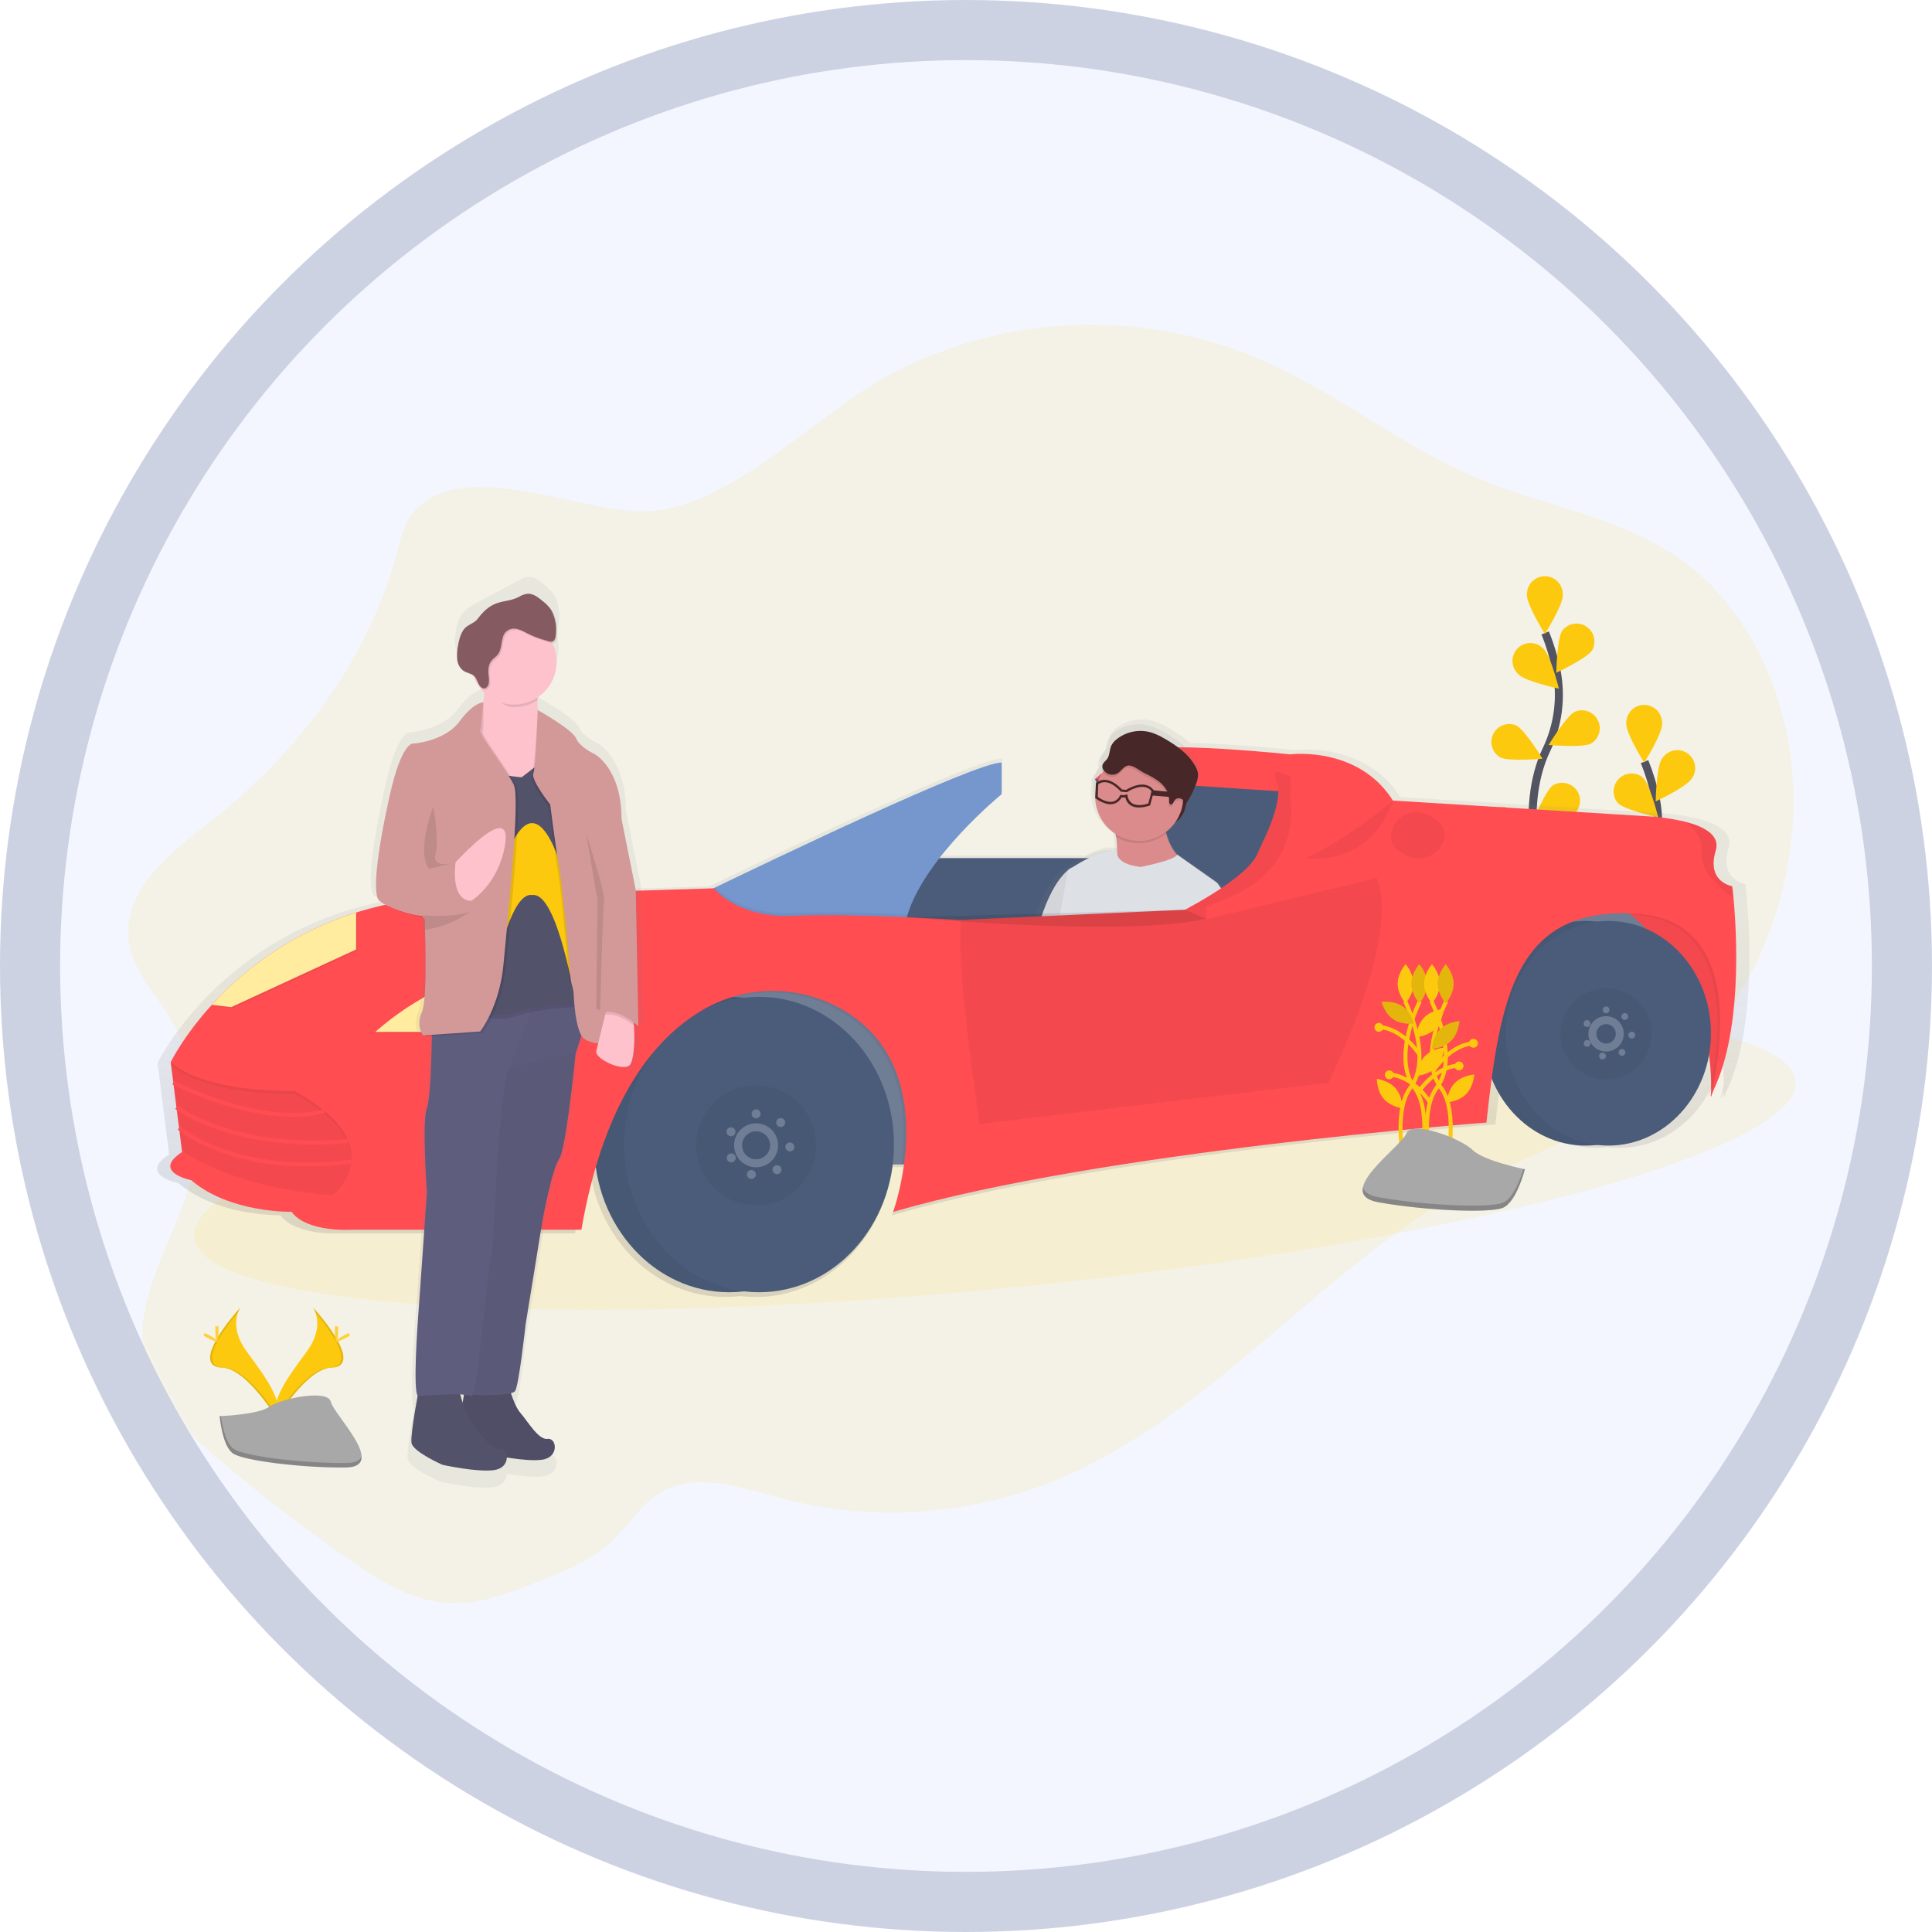 <svg width="482" height="482" viewBox="0 0 482 482" fill="none" xmlns="http://www.w3.org/2000/svg">
<circle cx="241" cy="241" r="233.5" fill="#F3F6FF" stroke="#CDD2E3" stroke-width="15"/>
<mask id="mask0" mask-type="alpha" maskUnits="userSpaceOnUse" x="15" y="15" width="452" height="452">
<circle cx="241" cy="241" r="226" fill="#F3F6FF"/>
</mask>
<g mask="url(#mask0)">
<g clip-path="url(#clip0)">
<path opacity="0.1" d="M103.006 127.908C100.78 130.61 99.923 134.41 98.964 137.982C91.246 166.77 72.227 189.926 50.568 206.465C41.396 213.471 30.229 222.867 32.236 235.428C33.316 242.174 38.056 247.14 41.578 252.634C48.967 264.139 51.364 279.776 47.842 293.548C43.837 309.218 32.642 323.84 36.107 339.685C38.243 349.438 45.498 356.379 52.473 362.344C63.354 371.645 74.582 380.358 86.156 388.483C93.915 393.928 102.169 399.227 111.212 399.918C119.173 400.528 126.973 397.5 134.532 394.513C141.137 391.9 147.909 389.182 153.243 383.948C156.724 380.53 159.498 376.121 163.366 373.325C172.448 366.758 184.115 370.919 194.53 373.731C219.106 380.331 245.409 377.921 268.794 366.928C304.667 350.064 332.009 314.648 367.098 295.645C382.185 287.473 398.596 282.401 412.566 271.876C420.436 265.883 427.2 258.562 432.552 250.24C443.113 233.941 448.824 213.158 447.175 192.815C445.526 172.472 436.285 152.868 421.771 141.384C406.233 129.091 386.609 126.794 368.93 119.415C350.683 111.783 334.443 98.673 316.37 90.501C301.737 83.898 285.812 80.658 269.763 81.017C253.715 81.377 237.951 85.327 223.627 92.577C203.946 102.534 184.005 125.762 162.086 127.526C146.471 128.745 115.201 113.108 103.006 127.908Z" fill="#FCC90E"/>
<path d="M384.647 222.046C384.647 222.046 378.732 201.951 385.756 187.163C388.743 180.978 389.644 173.991 388.323 167.25C387.671 164.055 386.727 160.926 385.504 157.903" stroke="#535461" stroke-width="2" stroke-miterlimit="10"/>
<path d="M389.895 148.561C389.895 151.023 385.427 158.163 385.427 158.163C385.427 158.163 380.958 151.023 380.958 148.561C380.913 147.947 380.995 147.332 381.198 146.751C381.401 146.171 381.722 145.639 382.141 145.189C382.559 144.738 383.065 144.379 383.629 144.133C384.192 143.887 384.8 143.761 385.415 143.761C386.029 143.761 386.637 143.887 387.201 144.133C387.764 144.379 388.271 144.738 388.689 145.189C389.107 145.639 389.428 146.171 389.631 146.751C389.835 147.332 389.916 147.947 389.871 148.561H389.895Z" fill="#FCC90E"/>
<path d="M397.244 162.199C395.907 164.267 388.27 167.839 388.27 167.839C388.27 167.839 388.408 159.423 389.745 157.355C390.425 156.451 391.422 155.838 392.535 155.64C393.649 155.443 394.796 155.675 395.745 156.29C396.694 156.905 397.375 157.857 397.65 158.954C397.925 160.052 397.774 161.212 397.227 162.203L397.244 162.199Z" fill="#FCC90E"/>
<path d="M396.922 185.513C394.725 186.622 386.361 185.854 386.361 185.854C386.361 185.854 390.728 178.657 392.925 177.548C393.967 177.115 395.134 177.093 396.192 177.485C397.25 177.877 398.12 178.656 398.628 179.663C399.136 180.671 399.244 181.834 398.931 182.918C398.618 184.002 397.906 184.928 396.939 185.509L396.922 185.513Z" fill="#FCC90E"/>
<path d="M392.71 203.113C390.732 204.576 382.34 205.238 382.34 205.238C382.34 205.238 385.427 197.407 387.409 195.94C388.363 195.361 389.499 195.159 390.595 195.375C391.69 195.591 392.664 196.21 393.327 197.109C393.989 198.008 394.291 199.122 394.173 200.233C394.055 201.343 393.526 202.369 392.69 203.109L392.71 203.113Z" fill="#FCC90E"/>
<path d="M378.927 168.315C380.694 170.03 388.92 171.81 388.92 171.81C388.92 171.81 386.889 163.637 385.138 161.918C384.73 161.46 384.231 161.091 383.674 160.834C383.117 160.577 382.512 160.438 381.899 160.425C381.285 160.412 380.676 160.525 380.108 160.758C379.54 160.992 379.026 161.339 378.599 161.779C378.171 162.22 377.839 162.744 377.622 163.318C377.406 163.893 377.31 164.505 377.341 165.119C377.372 165.732 377.529 166.332 377.802 166.882C378.074 167.432 378.458 167.92 378.927 168.315V168.315Z" fill="#FCC90E"/>
<path d="M374.26 188.943C376.458 190.052 384.822 189.284 384.822 189.284C384.822 189.284 380.455 182.087 378.257 180.978C377.215 180.545 376.048 180.522 374.99 180.915C373.932 181.307 373.062 182.085 372.554 183.093C372.046 184.101 371.938 185.264 372.251 186.348C372.565 187.432 373.276 188.358 374.244 188.939L374.26 188.943Z" fill="#FCC90E"/>
<path d="M372.473 209.615C374.451 211.078 382.843 211.74 382.843 211.74C382.843 211.74 379.756 203.91 377.774 202.443C377.309 202.031 376.764 201.722 376.173 201.533C375.582 201.344 374.959 201.28 374.342 201.346C373.725 201.411 373.128 201.604 372.59 201.913C372.052 202.222 371.584 202.639 371.216 203.139C370.848 203.638 370.588 204.209 370.453 204.815C370.317 205.42 370.309 206.047 370.43 206.656C370.55 207.265 370.795 207.842 371.15 208.351C371.506 208.86 371.963 209.289 372.493 209.611L372.473 209.615Z" fill="#FCC90E"/>
<path opacity="0.1" d="M389.895 148.561C389.895 151.023 385.427 158.163 385.427 158.163C385.427 158.163 380.958 151.023 380.958 148.561C380.913 147.947 380.995 147.332 381.198 146.751C381.401 146.171 381.722 145.639 382.141 145.189C382.559 144.738 383.065 144.379 383.629 144.133C384.192 143.887 384.8 143.761 385.415 143.761C386.029 143.761 386.637 143.887 387.201 144.133C387.764 144.379 388.271 144.738 388.689 145.189C389.107 145.639 389.428 146.171 389.631 146.751C389.835 147.332 389.916 147.947 389.871 148.561H389.895Z" fill="#FCC90E"/>
<path opacity="0.1" d="M397.244 162.199C395.907 164.267 388.27 167.839 388.27 167.839C388.27 167.839 388.408 159.423 389.745 157.355C390.425 156.451 391.422 155.838 392.535 155.64C393.649 155.443 394.796 155.675 395.745 156.29C396.694 156.905 397.375 157.857 397.65 158.954C397.925 160.052 397.774 161.212 397.227 162.203L397.244 162.199Z" fill="#FCC90E"/>
<path opacity="0.1" d="M396.922 185.513C394.725 186.622 386.361 185.854 386.361 185.854C386.361 185.854 390.728 178.657 392.925 177.548C393.967 177.115 395.134 177.093 396.192 177.485C397.25 177.877 398.12 178.656 398.628 179.663C399.136 180.671 399.244 181.834 398.931 182.918C398.618 184.002 397.906 184.928 396.939 185.509L396.922 185.513Z" fill="#FCC90E"/>
<path opacity="0.1" d="M392.71 203.113C390.732 204.576 382.34 205.238 382.34 205.238C382.34 205.238 385.427 197.407 387.409 195.94C388.363 195.361 389.499 195.159 390.595 195.375C391.69 195.591 392.664 196.21 393.327 197.109C393.989 198.008 394.291 199.122 394.173 200.233C394.055 201.343 393.526 202.369 392.69 203.109L392.71 203.113Z" fill="#FCC90E"/>
<path opacity="0.1" d="M378.927 168.315C380.694 170.03 388.92 171.81 388.92 171.81C388.92 171.81 386.889 163.637 385.138 161.918C384.73 161.46 384.231 161.091 383.674 160.834C383.117 160.577 382.512 160.438 381.899 160.425C381.285 160.412 380.676 160.525 380.108 160.758C379.54 160.992 379.026 161.339 378.599 161.779C378.171 162.22 377.839 162.744 377.622 163.318C377.406 163.893 377.31 164.505 377.341 165.119C377.372 165.732 377.529 166.332 377.802 166.882C378.074 167.432 378.458 167.92 378.927 168.315V168.315Z" fill="#FCC90E"/>
<path opacity="0.1" d="M374.26 188.943C376.458 190.052 384.822 189.284 384.822 189.284C384.822 189.284 380.455 182.087 378.257 180.978C377.215 180.545 376.048 180.522 374.99 180.915C373.932 181.307 373.062 182.085 372.554 183.093C372.046 184.101 371.938 185.264 372.251 186.348C372.565 187.432 373.276 188.358 374.244 188.939L374.26 188.943Z" fill="#FCC90E"/>
<path opacity="0.1" d="M372.473 209.615C374.451 211.078 382.843 211.74 382.843 211.74C382.843 211.74 379.756 203.91 377.774 202.443C377.309 202.031 376.764 201.722 376.173 201.533C375.582 201.344 374.959 201.28 374.342 201.346C373.725 201.411 373.128 201.604 372.59 201.913C372.052 202.222 371.584 202.639 371.216 203.139C370.848 203.638 370.588 204.209 370.453 204.815C370.317 205.42 370.309 206.047 370.43 206.656C370.55 207.265 370.795 207.842 371.15 208.351C371.506 208.86 371.963 209.289 372.493 209.611L372.473 209.615Z" fill="#FCC90E"/>
<path d="M409.426 254.15C409.426 254.15 403.511 234.055 410.535 219.267C413.522 213.082 414.423 206.095 413.102 199.354C412.45 196.159 411.506 193.03 410.283 190.007" stroke="#535461" stroke-width="2" stroke-miterlimit="10"/>
<path d="M414.674 180.665C414.674 183.127 410.206 190.267 410.206 190.267C410.206 190.267 405.738 183.127 405.738 180.665C405.692 180.051 405.774 179.436 405.977 178.855C406.181 178.275 406.501 177.743 406.92 177.293C407.338 176.842 407.844 176.483 408.408 176.237C408.971 175.991 409.579 175.865 410.194 175.865C410.808 175.865 411.416 175.991 411.98 176.237C412.543 176.483 413.05 176.842 413.468 177.293C413.886 177.743 414.207 178.275 414.41 178.855C414.614 179.436 414.695 180.051 414.65 180.665H414.674Z" fill="#FCC90E"/>
<path d="M422.023 194.303C420.686 196.371 413.066 199.939 413.066 199.939C413.066 199.939 413.204 191.523 414.54 189.455C414.837 188.918 415.24 188.447 415.726 188.073C416.212 187.699 416.77 187.429 417.365 187.28C417.959 187.131 418.579 187.105 419.183 187.206C419.788 187.306 420.366 187.53 420.881 187.864C421.395 188.197 421.836 188.633 422.175 189.144C422.514 189.655 422.744 190.231 422.851 190.835C422.959 191.439 422.94 192.058 422.798 192.655C422.655 193.252 422.391 193.813 422.023 194.303V194.303Z" fill="#FCC90E"/>
<path d="M421.702 217.617C419.504 218.726 411.14 217.958 411.14 217.958C411.14 217.958 415.507 210.761 417.705 209.652C418.231 209.335 418.818 209.131 419.427 209.051C420.036 208.972 420.656 209.019 421.246 209.19C421.836 209.361 422.385 209.651 422.858 210.044C423.331 210.436 423.718 210.922 423.994 211.471C424.271 212.02 424.432 212.62 424.466 213.234C424.5 213.848 424.408 214.462 424.194 215.038C423.981 215.615 423.65 216.141 423.224 216.584C422.798 217.027 422.285 217.377 421.718 217.613L421.702 217.617Z" fill="#FCC90E"/>
<path d="M417.489 235.217C415.511 236.68 407.119 237.342 407.119 237.342C407.119 237.342 410.206 229.511 412.188 228.044C413.142 227.465 414.279 227.263 415.374 227.479C416.469 227.695 417.443 228.314 418.106 229.213C418.768 230.112 419.07 231.226 418.952 232.337C418.834 233.447 418.305 234.473 417.469 235.213L417.489 235.217Z" fill="#FCC90E"/>
<path d="M403.706 200.419C405.474 202.134 413.699 203.914 413.699 203.914C413.699 203.914 411.668 195.741 409.918 194.022C409.053 193.295 407.945 192.922 406.816 192.978C405.688 193.035 404.623 193.518 403.836 194.328C403.049 195.139 402.598 196.218 402.574 197.348C402.55 198.478 402.954 199.575 403.706 200.419V200.419Z" fill="#FCC90E"/>
<path d="M399.039 221.047C401.237 222.156 409.601 221.388 409.601 221.388C409.601 221.388 405.234 214.191 403.036 213.082C401.994 212.649 400.827 212.626 399.769 213.019C398.712 213.411 397.841 214.189 397.333 215.197C396.825 216.205 396.717 217.368 397.03 218.452C397.344 219.536 398.055 220.462 399.023 221.043L399.039 221.047Z" fill="#FCC90E"/>
<path d="M397.252 241.719C399.23 243.182 407.622 243.844 407.622 243.844C407.622 243.844 404.535 236.014 402.553 234.547C402.088 234.135 401.543 233.826 400.952 233.637C400.361 233.448 399.738 233.384 399.121 233.45C398.504 233.515 397.907 233.708 397.369 234.017C396.831 234.326 396.363 234.743 395.995 235.243C395.627 235.742 395.367 236.313 395.232 236.919C395.096 237.524 395.088 238.151 395.209 238.76C395.329 239.369 395.574 239.946 395.929 240.455C396.285 240.964 396.742 241.393 397.272 241.715L397.252 241.719Z" fill="#FCC90E"/>
<path opacity="0.1" d="M414.674 180.665C414.674 183.127 410.206 190.267 410.206 190.267C410.206 190.267 405.738 183.127 405.738 180.665C405.692 180.051 405.774 179.436 405.977 178.855C406.181 178.275 406.501 177.743 406.92 177.293C407.338 176.842 407.844 176.483 408.408 176.237C408.971 175.991 409.579 175.865 410.194 175.865C410.808 175.865 411.416 175.991 411.98 176.237C412.543 176.483 413.05 176.842 413.468 177.293C413.886 177.743 414.207 178.275 414.41 178.855C414.614 179.436 414.695 180.051 414.65 180.665H414.674Z" fill="#FCC90E"/>
<path opacity="0.1" d="M422.023 194.303C420.686 196.371 413.066 199.939 413.066 199.939C413.066 199.939 413.204 191.523 414.54 189.455C414.837 188.918 415.24 188.447 415.726 188.073C416.212 187.699 416.77 187.429 417.365 187.28C417.959 187.131 418.579 187.105 419.183 187.206C419.788 187.306 420.366 187.53 420.881 187.864C421.395 188.197 421.836 188.633 422.175 189.144C422.514 189.655 422.744 190.231 422.851 190.835C422.959 191.439 422.94 192.058 422.798 192.655C422.655 193.252 422.391 193.813 422.023 194.303V194.303Z" fill="#FCC90E"/>
<path opacity="0.1" d="M421.702 217.617C419.504 218.726 411.14 217.958 411.14 217.958C411.14 217.958 415.507 210.761 417.705 209.652C418.231 209.335 418.818 209.131 419.427 209.051C420.036 208.972 420.656 209.019 421.246 209.19C421.836 209.361 422.385 209.651 422.858 210.044C423.331 210.436 423.718 210.922 423.994 211.471C424.271 212.02 424.432 212.62 424.466 213.234C424.5 213.848 424.408 214.462 424.194 215.038C423.981 215.615 423.65 216.141 423.224 216.584C422.798 217.027 422.285 217.377 421.718 217.613L421.702 217.617Z" fill="#FCC90E"/>
<path opacity="0.1" d="M417.489 235.217C415.511 236.68 407.119 237.342 407.119 237.342C407.119 237.342 410.206 229.511 412.188 228.044C413.142 227.465 414.279 227.263 415.374 227.479C416.469 227.695 417.443 228.314 418.106 229.213C418.768 230.112 419.07 231.226 418.952 232.337C418.834 233.447 418.305 234.473 417.469 235.213L417.489 235.217Z" fill="#FCC90E"/>
<path opacity="0.1" d="M403.706 200.419C405.474 202.134 413.699 203.914 413.699 203.914C413.699 203.914 411.668 195.741 409.918 194.022C409.053 193.295 407.945 192.922 406.816 192.978C405.688 193.035 404.623 193.518 403.836 194.328C403.049 195.139 402.598 196.218 402.574 197.348C402.55 198.478 402.954 199.575 403.706 200.419V200.419Z" fill="#FCC90E"/>
<path opacity="0.1" d="M399.039 221.047C401.237 222.156 409.601 221.388 409.601 221.388C409.601 221.388 405.234 214.191 403.036 213.082C401.994 212.649 400.827 212.626 399.769 213.019C398.712 213.411 397.841 214.189 397.333 215.197C396.825 216.205 396.717 217.368 397.03 218.452C397.344 219.536 398.055 220.462 399.023 221.043L399.039 221.047Z" fill="#FCC90E"/>
<path opacity="0.1" d="M397.252 241.719C399.23 243.182 407.622 243.844 407.622 243.844C407.622 243.844 404.535 236.014 402.553 234.547C402.088 234.135 401.543 233.826 400.952 233.637C400.361 233.448 399.738 233.384 399.121 233.45C398.504 233.515 397.907 233.708 397.369 234.017C396.831 234.326 396.363 234.743 395.995 235.243C395.627 235.742 395.367 236.313 395.232 236.919C395.096 237.524 395.088 238.151 395.209 238.76C395.329 239.369 395.574 239.946 395.929 240.455C396.285 240.964 396.742 241.393 397.272 241.715L397.252 241.719Z" fill="#FCC90E"/>
<path opacity="0.1" d="M251.333 321.337C361.668 310.573 449.708 287.443 447.976 269.676C446.244 251.908 355.395 246.231 245.06 256.996C134.726 267.76 46.686 290.89 48.418 308.657C50.15 326.425 140.998 332.102 251.333 321.337Z" fill="#FCC90E"/>
<path d="M430.59 272.506C438.101 257.105 436.549 232.035 435.749 223.526C435.574 221.664 435.436 220.596 435.436 220.596C435.436 220.596 428.814 219.551 431.256 211.533C432.45 207.608 428.209 205.438 423.578 204.247C420.267 203.455 416.889 202.977 413.488 202.82L349.351 198.858C340.556 184.895 323.252 187.138 323.252 187.138C323.252 187.138 307.815 185.533 296.872 185.366C295.211 183.903 293.391 182.631 291.445 181.575C290.286 180.878 289.051 180.315 287.765 179.897C286.201 179.445 284.553 179.366 282.953 179.666C281.354 179.966 279.846 180.636 278.552 181.624C277.921 182.078 277.407 182.675 277.053 183.367C276.916 183.682 276.814 184.01 276.748 184.346C276.583 184.92 276.448 185.502 276.342 186.09C276.247 186.373 276.11 186.64 275.936 186.882C275.497 187.504 274.741 187.971 274.644 188.723C274.642 188.766 274.642 188.81 274.644 188.853C274.564 188.997 274.51 189.154 274.486 189.316C274.456 189.651 274.528 189.987 274.693 190.28C274.717 190.328 274.746 190.373 274.774 190.418C274.234 191.2 273.793 192.046 273.462 192.937C273.312 193.019 273.166 193.11 273.027 193.21L272.905 193.299V193.547L272.836 193.6L272.686 197.603L272.771 197.668C272.894 199.535 273.457 201.346 274.415 202.954C275.372 204.562 276.697 205.92 278.28 206.917C278.332 207.173 278.381 207.433 278.43 207.705C278.653 209.018 278.754 210.348 278.731 211.68H278.661C276.752 210.867 273.486 212.062 270.679 213.455H234.315C241.408 204.328 250.084 197.249 250.084 197.249V189.227C243.885 188.918 189.428 215.089 177.49 220.868L176.962 221.124L115.603 223.026C104.489 222.957 94.772 224.59 86.356 227.252C72.291 231.672 59.652 239.75 49.731 250.659C42.484 258.616 39.308 265.192 39.308 265.192L39.377 265.744L39.308 265.887L39.405 265.972L41.059 279.025L42.196 288.006C34.291 293.118 44.532 295.166 44.532 295.166C54.281 303.53 69.965 303.184 69.965 303.184C73.795 308.414 84.946 307.715 84.946 307.715H143.477C144.389 302.339 145.61 297.02 147.133 291.785C149.632 309.784 163.829 323.572 180.963 323.572C182.234 323.571 183.503 323.494 184.765 323.341C186.027 323.494 187.296 323.571 188.567 323.572C205.9 323.572 220.223 309.459 222.478 291.159H225.342C224.807 295.248 223.878 299.275 222.567 303.184C275.176 287.847 373.078 280.528 373.078 280.528C373.484 276.668 373.931 272.937 374.414 269.357C378.448 279.374 387.592 286.368 398.235 286.368C399.201 286.367 400.167 286.307 401.127 286.189C402.087 286.307 403.052 286.367 404.019 286.368C416.657 286.368 427.173 276.505 429.546 263.428C429.86 265.736 430.039 268.06 430.082 270.389C429.631 272.608 429.237 274.026 429.184 274.225C429.501 273.646 429.802 273.052 430.086 272.446C430.086 272.681 430.086 272.925 430.086 273.169C429.988 273.575 429.919 273.803 429.899 273.88L430.078 273.547C430.078 273.726 430.078 273.9 430.078 274.079C430.037 274.095 430.253 273.51 430.59 272.506Z" fill="url(#paint0_linear)"/>
<path d="M424.452 217.166H303.847V265.838H424.452V217.166Z" fill="#6F7D95"/>
<path d="M273.182 194.372L290.312 232.763L324.235 230.706L325.604 214.939L326.631 196.428L278.666 192.998L273.182 194.372Z" fill="#4B5C7A"/>
<path d="M273.182 194.372C273.182 194.372 279.681 188.203 287.574 186.829C295.467 185.456 321.838 188.199 321.838 188.199L325.608 194.701L324.901 197.798L273.182 194.372Z" fill="#FF4D52"/>
<path d="M337.766 214.081H216.133V249.729H337.766V214.081Z" fill="#4B5C7A"/>
<path d="M307.84 238.334C311.053 227.585 304.647 220.522 304.647 220.522L294.029 213.11C294.02 213.135 294.009 213.16 293.996 213.183C292.615 211.564 291.627 209.648 291.108 207.583C291.075 207.453 291.047 207.319 291.014 207.177C291.985 206.455 292.835 205.584 293.533 204.596C295.263 203.536 296.035 201.829 296.328 200.126C297.441 198.473 298.328 196.679 298.964 194.79C299.069 194.485 299.159 194.174 299.232 193.86C299.437 193.274 299.528 192.655 299.5 192.035C299.414 191.345 299.184 190.681 298.826 190.085C297.039 186.833 293.821 184.57 290.559 182.725C289.419 182.04 288.205 181.486 286.94 181.075C285.402 180.632 283.782 180.554 282.209 180.849C280.636 181.144 279.154 181.803 277.882 182.774C277.261 183.22 276.756 183.808 276.407 184.489C276.273 184.798 276.172 185.121 276.106 185.452C275.949 186.017 275.82 186.589 275.72 187.167C275.632 187.443 275.503 187.704 275.339 187.943C274.904 188.552 274.165 189.012 274.067 189.755C274.065 189.799 274.065 189.842 274.067 189.885C273.989 190.027 273.936 190.181 273.913 190.341C273.883 190.669 273.954 191 274.116 191.287C274.14 191.336 274.169 191.381 274.197 191.426C273.666 192.195 273.232 193.028 272.905 193.904C272.757 193.985 272.613 194.075 272.475 194.173L272.357 194.258V194.502L272.288 194.555L272.138 198.493L272.219 198.558C272.339 200.394 272.892 202.176 273.833 203.758C274.775 205.34 276.077 206.675 277.634 207.656C277.687 207.908 277.735 208.164 277.78 208.433C278.025 209.85 278.123 211.29 278.072 212.728C278.056 212.604 278.056 212.478 278.072 212.354C275.136 211.025 268.73 214.699 266.15 216.324C265.759 216.51 265.394 216.746 265.065 217.028L265.021 217.06C263.246 218.499 259.74 222.497 256.957 232.775C253.098 247.116 253.501 250.367 250.69 253.691C247.879 257.015 245.088 280.435 245.088 280.435L250.746 281.959L251.469 279.634C258.196 285.771 277.033 288.725 277.033 288.725L277.609 286.933C280.498 287.973 285.327 286.392 285.327 286.392C292.387 283.897 295.032 277.566 300.154 269.215C305.277 260.864 307.84 238.334 307.84 238.334ZM279.364 281.544L292.404 241.081C293.586 247.364 288.37 257.259 287.907 263.729C287.618 267.89 282.776 276.16 279.364 281.544Z" fill="url(#paint1_linear)"/>
<path d="M295.678 195.758C295.678 195.758 297.948 204.409 291.209 205.917C284.47 207.425 288.91 202.028 288.91 202.028L295.41 195.693L295.678 195.758Z" fill="#472727"/>
<path d="M267.503 216.377C267.503 216.377 262.49 218.409 258.806 232.096C255.121 245.783 255.487 248.871 252.835 252.053C250.182 255.235 247.464 277.562 247.464 277.562L252.77 278.992L257.388 264.07L270.09 224.651L267.503 216.377Z" fill="#DDE0E4"/>
<path opacity="0.05" d="M267.503 216.377C267.503 216.377 262.49 218.409 258.806 232.096C255.121 245.783 255.487 248.871 252.835 252.053C250.182 255.235 247.464 277.562 247.464 277.562L252.77 278.992L257.388 264.07L270.09 224.651L267.503 216.377Z" fill="black"/>
<path d="M295.336 214.833C295.336 214.833 274.351 225.505 277.422 218.543C278.942 215.105 278.885 211.541 278.442 208.79C278.189 207.17 277.746 205.585 277.122 204.068C277.122 204.068 291.388 192.779 290.551 201.996C290.351 203.979 290.488 205.983 290.957 207.921C292.192 212.809 295.336 214.833 295.336 214.833Z" fill="#DB8B8B"/>
<path opacity="0.1" d="M290.958 207.937C289.608 209.021 288.021 209.77 286.327 210.123C284.632 210.477 282.878 210.424 281.208 209.969C280.232 209.706 279.296 209.311 278.426 208.794C278.173 207.174 277.73 205.589 277.106 204.072C277.106 204.072 291.372 192.783 290.535 202C290.339 203.988 290.482 205.996 290.958 207.937Z" fill="black"/>
<path d="M294.838 201.67C296.415 195.81 292.945 189.78 287.088 188.202C281.23 186.624 275.203 190.096 273.625 195.956C272.048 201.816 275.518 207.845 281.376 209.423C287.234 211.001 293.261 207.53 294.838 201.67Z" fill="#DB8B8B"/>
<path opacity="0.1" d="M278.714 193.453C278.413 193.638 278.077 193.759 277.728 193.81C277.379 193.861 277.023 193.841 276.681 193.751C276.34 193.661 276.02 193.503 275.741 193.287C275.462 193.07 275.23 192.799 275.058 192.49C274.908 192.215 274.843 191.901 274.871 191.588C274.965 190.881 275.664 190.442 276.09 189.857C276.752 188.91 276.626 187.614 277.106 186.561C277.436 185.918 277.911 185.362 278.495 184.936C279.682 184.007 281.072 183.373 282.551 183.085C284.03 182.797 285.556 182.863 287.005 183.278C288.19 183.665 289.327 184.187 290.393 184.834C293.448 186.577 296.458 188.711 298.111 191.812C298.446 192.381 298.659 193.013 298.737 193.669C298.755 194.377 298.631 195.082 298.371 195.741C297.76 197.563 296.909 199.294 295.84 200.89C295.483 200.446 295.034 200.084 294.524 199.83C294.267 199.708 293.978 199.67 293.698 199.722C293.418 199.774 293.161 199.912 292.964 200.118C292.611 200.569 292.396 201.431 291.859 201.227C291.51 201.097 291.514 200.614 291.53 200.24C291.603 198.614 290.718 197.082 289.528 195.985C288.337 194.888 286.863 194.165 285.409 193.453C284.365 192.941 282.971 191.767 281.826 191.56C280.404 191.296 279.734 192.824 278.714 193.453Z" fill="black"/>
<path d="M278.865 192.897C278.563 193.081 278.228 193.202 277.878 193.253C277.529 193.305 277.173 193.285 276.831 193.195C276.49 193.105 276.17 192.947 275.891 192.73C275.612 192.513 275.38 192.242 275.209 191.934C275.058 191.658 274.993 191.344 275.022 191.031C275.115 190.324 275.814 189.885 276.24 189.3C276.903 188.353 276.777 187.057 277.256 186.004C277.586 185.362 278.062 184.805 278.645 184.379C279.832 183.451 281.222 182.816 282.701 182.528C284.181 182.24 285.707 182.306 287.155 182.721C288.341 183.108 289.478 183.63 290.543 184.277C293.598 186.021 296.608 188.154 298.261 191.255C298.596 191.824 298.809 192.456 298.887 193.112C298.905 193.82 298.781 194.525 298.521 195.185C297.91 197.006 297.059 198.737 295.991 200.333C295.633 199.889 295.184 199.528 294.674 199.273C294.417 199.151 294.128 199.113 293.848 199.165C293.568 199.217 293.311 199.356 293.115 199.561C292.761 200.012 292.546 200.874 292.01 200.671C291.66 200.541 291.664 200.057 291.681 199.683C291.754 198.058 290.868 196.526 289.678 195.428C288.488 194.331 287.013 193.608 285.559 192.897C284.515 192.385 283.122 191.21 281.976 191.003C280.554 190.735 279.884 192.267 278.865 192.897Z" fill="#472727"/>
<path d="M284.617 216.288C284.617 216.288 293.305 214.585 293.683 213.191L303.619 220.209C303.619 220.209 309.599 226.911 306.54 237.168C306.54 237.168 304.05 258.661 299.208 266.638C294.366 274.616 291.583 284.95 284.95 287.364C284.95 287.364 278.572 283.251 276.468 283.3C276.468 283.3 287.269 267.642 287.732 261.477C288.195 255.313 293.131 245.86 292.05 239.878L277.427 285.352C277.427 285.352 253.866 281.695 251.478 273.872C251.478 273.872 253.509 270.82 253.131 267.727C252.753 264.635 262.019 241.37 262.019 241.37L266.455 217.109C266.455 217.109 275.229 210.976 278.722 212.57C278.706 212.545 278.072 215.573 284.617 216.288Z" fill="#DDE0E4"/>
<g opacity="0.1">
<path opacity="0.1" d="M287.781 197.424C285.636 194.498 281.545 196.9 280.875 197.318L279.823 197.212C278.905 196.213 276.09 193.555 273.446 195.51L273.332 195.595L273.173 199.346L273.287 199.435C274.051 200.025 274.917 200.469 275.842 200.744C276.428 200.916 277.046 200.947 277.646 200.833C278.09 200.731 278.506 200.532 278.864 200.251C279.223 199.97 279.516 199.614 279.722 199.208L280.27 199.244L280.676 199.167C280.757 199.599 280.93 200.009 281.182 200.369C281.434 200.73 281.76 201.032 282.139 201.256C283.954 202.284 286.607 201.256 286.717 201.236L286.855 201.183L287.83 197.554L287.781 197.424ZM286.404 200.724C285.864 200.906 283.824 201.508 282.455 200.724C282.115 200.51 281.827 200.221 281.616 199.878C281.405 199.536 281.275 199.149 281.237 198.749L281.188 198.452L280.298 198.635L279.405 198.602L279.319 198.773C279.156 199.142 278.911 199.469 278.602 199.728C278.292 199.987 277.928 200.172 277.536 200.268C276.005 200.598 274.234 199.411 273.77 199.074L273.905 195.904C276.204 194.356 278.738 196.867 279.47 197.688L279.547 197.773L281.03 197.92L281.119 197.859C281.16 197.834 284.844 195.359 286.944 197.351C287.048 197.447 287.145 197.552 287.232 197.664L286.404 200.724Z" fill="black"/>
<path opacity="0.1" d="M294.435 199.309L287.529 198.736L286.96 198.627L287.216 197.668C287.128 197.556 287.032 197.451 286.928 197.355L287.765 197.436L293.415 197.989L294.435 199.309Z" fill="black"/>
</g>
<path d="M287.854 197.164C285.709 194.238 281.619 196.639 280.948 197.058L279.896 196.952C278.978 195.953 276.163 193.295 273.519 195.25L273.405 195.335L273.247 199.086L273.36 199.175C274.124 199.765 274.99 200.209 275.915 200.484C276.501 200.656 277.119 200.687 277.719 200.573C278.163 200.471 278.579 200.272 278.937 199.991C279.296 199.71 279.589 199.354 279.795 198.948L280.343 198.984L280.749 198.907C280.831 199.339 281.003 199.749 281.255 200.109C281.507 200.469 281.834 200.772 282.212 200.996C284.027 202.024 286.68 200.996 286.79 200.975L286.928 200.923L287.903 197.294L287.854 197.164ZM286.477 200.463C285.937 200.646 283.898 201.248 282.529 200.463C282.188 200.25 281.901 199.96 281.689 199.618C281.478 199.276 281.348 198.889 281.31 198.488L281.261 198.192L280.372 198.375L279.49 198.318L279.405 198.488C279.245 198.86 279.001 199.189 278.693 199.451C278.386 199.713 278.022 199.901 277.63 200C276.098 200.329 274.327 199.143 273.864 198.805L273.998 195.636C276.297 194.087 278.832 196.599 279.563 197.42L279.64 197.505L281.123 197.651L281.212 197.59C281.253 197.566 284.937 195.091 287.038 197.082C287.142 197.179 287.238 197.284 287.326 197.395L286.477 200.463Z" fill="#472727"/>
<path d="M294.5 199.049L287.618 198.476L287.05 198.367L287.306 197.407C287.218 197.296 287.121 197.191 287.017 197.095L287.854 197.176L293.504 197.729L294.5 199.049Z" fill="#472727"/>
<path d="M247.31 241.845H126.705V290.517H247.31V241.845Z" fill="#6F7D95"/>
<path d="M181.901 322.394C200.488 322.394 215.556 305.897 215.556 285.547C215.556 265.197 200.488 248.701 181.901 248.701C163.314 248.701 148.246 265.197 148.246 285.547C148.246 305.897 163.314 322.394 181.901 322.394Z" fill="#4B5C7A"/>
<path opacity="0.05" d="M181.901 322.394C200.488 322.394 215.556 305.897 215.556 285.547C215.556 265.197 200.488 248.701 181.901 248.701C163.314 248.701 148.246 265.197 148.246 285.547C148.246 305.897 163.314 322.394 181.901 322.394Z" fill="black"/>
<path d="M189.379 322.394C207.967 322.394 223.034 305.897 223.034 285.547C223.034 265.197 207.967 248.701 189.379 248.701C170.792 248.701 155.725 265.197 155.725 285.547C155.725 305.897 170.792 322.394 189.379 322.394Z" fill="#4B5C7A"/>
<path opacity="0.05" d="M188.632 300.697C196.893 300.697 203.589 293.998 203.589 285.734C203.589 277.47 196.893 270.771 188.632 270.771C180.372 270.771 173.675 277.47 173.675 285.734C173.675 293.998 180.372 300.697 188.632 300.697Z" fill="black"/>
<path d="M188.632 290.225C191.111 290.225 193.121 288.214 193.121 285.734C193.121 283.254 191.111 281.244 188.632 281.244C186.153 281.244 184.144 283.254 184.144 285.734C184.144 288.214 186.153 290.225 188.632 290.225Z" stroke="#6F7D95" stroke-width="2" stroke-miterlimit="10"/>
<path d="M188.632 279C189.251 279 189.753 278.498 189.753 277.879C189.753 277.259 189.251 276.757 188.632 276.757C188.013 276.757 187.511 277.259 187.511 277.879C187.511 278.498 188.013 279 188.632 279Z" fill="#6F7D95"/>
<path d="M195.488 280.904C195.962 280.506 196.024 279.798 195.626 279.324C195.228 278.849 194.521 278.787 194.047 279.186C193.572 279.584 193.51 280.291 193.908 280.766C194.306 281.24 195.014 281.302 195.488 280.904Z" fill="#6F7D95"/>
<path d="M198.165 286.335C198.272 285.725 197.865 285.143 197.255 285.036C196.645 284.928 196.064 285.336 195.956 285.946C195.849 286.556 196.256 287.137 196.866 287.245C197.476 287.353 198.057 286.945 198.165 286.335Z" fill="#6F7D95"/>
<path d="M194.416 292.786C194.952 292.477 195.136 291.791 194.826 291.254C194.517 290.718 193.831 290.534 193.295 290.844C192.759 291.153 192.575 291.839 192.885 292.376C193.194 292.912 193.88 293.096 194.416 292.786Z" fill="#6F7D95"/>
<path d="M188.513 293.394C188.725 292.811 188.425 292.168 187.843 291.956C187.261 291.744 186.618 292.044 186.406 292.626C186.194 293.208 186.494 293.852 187.076 294.064C187.658 294.276 188.301 293.976 188.513 293.394Z" fill="#6F7D95"/>
<path d="M182.814 289.93C183.396 289.718 183.696 289.074 183.484 288.492C183.272 287.91 182.629 287.61 182.047 287.822C181.465 288.034 181.165 288.677 181.377 289.259C181.589 289.841 182.232 290.141 182.814 289.93Z" fill="#6F7D95"/>
<path d="M183.337 282.923C183.647 282.386 183.463 281.7 182.927 281.39C182.391 281.081 181.705 281.265 181.395 281.801C181.086 282.337 181.269 283.023 181.806 283.333C182.342 283.643 183.028 283.459 183.337 282.923Z" fill="#6F7D95"/>
<path d="M431.203 257.072C430.053 265.013 426.856 273.705 426.856 273.705C426.878 273.163 426.892 272.628 426.897 272.1C426.897 271.417 426.897 270.743 426.897 270.068C426.491 248.181 414.568 234.677 406.879 228.211C404.88 226.507 402.731 224.989 400.457 223.676H421.356C421.356 223.676 429.578 240.472 431.292 248.697C431.788 251.005 431.65 253.984 431.203 257.072Z" fill="#FF4D52"/>
<path opacity="0.05" d="M431.203 257.072C430.053 265.013 426.856 273.705 426.856 273.705C426.878 273.163 426.892 272.628 426.897 272.1C426.897 271.417 426.897 270.743 426.897 270.068C426.491 248.181 414.568 234.677 406.879 228.211C404.88 226.507 402.731 224.989 400.457 223.676H421.356C421.356 223.676 429.578 240.472 431.292 248.697C431.788 251.005 431.65 253.984 431.203 257.072Z" fill="black"/>
<path d="M395.57 285.807C409.706 285.807 421.166 273.261 421.166 257.783C421.166 242.306 409.706 229.759 395.57 229.759C381.434 229.759 369.974 242.306 369.974 257.783C369.974 273.261 381.434 285.807 395.57 285.807Z" fill="#4B5C7A"/>
<path opacity="0.05" d="M395.57 285.807C409.706 285.807 421.166 273.261 421.166 257.783C421.166 242.306 409.706 229.759 395.57 229.759C381.434 229.759 369.974 242.306 369.974 257.783C369.974 273.261 381.434 285.807 395.57 285.807Z" fill="black"/>
<path d="M401.257 285.807C415.393 285.807 426.853 273.261 426.853 257.783C426.853 242.306 415.393 229.759 401.257 229.759C387.121 229.759 375.661 242.306 375.661 257.783C375.661 273.261 387.121 285.807 401.257 285.807Z" fill="#4B5C7A"/>
<path opacity="0.05" d="M400.688 269.304C406.97 269.304 412.062 264.21 412.062 257.926C412.062 251.641 406.97 246.547 400.688 246.547C394.407 246.547 389.314 251.641 389.314 257.926C389.314 264.21 394.407 269.304 400.688 269.304Z" fill="black"/>
<path d="M400.688 261.339C402.573 261.339 404.101 259.811 404.101 257.926C404.101 256.04 402.573 254.512 400.688 254.512C398.804 254.512 397.276 256.04 397.276 257.926C397.276 259.811 398.804 261.339 400.688 261.339Z" stroke="#6F7D95" stroke-width="2" stroke-miterlimit="10"/>
<path d="M400.688 252.805C401.159 252.805 401.541 252.423 401.541 251.952C401.541 251.48 401.159 251.098 400.688 251.098C400.217 251.098 399.835 251.48 399.835 251.952C399.835 252.423 400.217 252.805 400.688 252.805Z" fill="#6F7D95"/>
<path d="M405.905 254.252C406.266 253.949 406.313 253.411 406.01 253.05C405.707 252.689 405.169 252.642 404.809 252.945C404.448 253.248 404.401 253.786 404.703 254.147C405.006 254.508 405.544 254.555 405.905 254.252Z" fill="#6F7D95"/>
<path d="M407.938 258.386C408.02 257.922 407.71 257.479 407.246 257.398C406.782 257.316 406.34 257.626 406.258 258.09C406.176 258.554 406.486 258.997 406.95 259.078C407.414 259.16 407.856 258.85 407.938 258.386Z" fill="#6F7D95"/>
<path d="M405.091 263.292C405.499 263.056 405.638 262.534 405.403 262.126C405.167 261.718 404.646 261.578 404.238 261.814C403.83 262.049 403.69 262.571 403.925 262.979C404.161 263.388 404.683 263.527 405.091 263.292Z" fill="#6F7D95"/>
<path d="M400.6 263.752C400.761 263.309 400.533 262.819 400.09 262.658C399.647 262.497 399.158 262.725 398.997 263.168C398.835 263.611 399.064 264.101 399.506 264.262C399.949 264.423 400.439 264.195 400.6 263.752Z" fill="#6F7D95"/>
<path d="M396.264 261.114C396.706 260.953 396.935 260.463 396.774 260.02C396.613 259.577 396.123 259.349 395.68 259.51C395.238 259.671 395.009 260.161 395.17 260.604C395.332 261.047 395.821 261.275 396.264 261.114Z" fill="#6F7D95"/>
<path d="M396.666 255.786C396.902 255.378 396.762 254.856 396.354 254.621C395.946 254.385 395.425 254.525 395.189 254.933C394.953 255.341 395.093 255.863 395.501 256.099C395.909 256.334 396.431 256.195 396.666 255.786Z" fill="#6F7D95"/>
<path d="M45.677 289.318L42.582 264.98H79.243L98.087 281.776L88.837 303.371C88.837 303.371 51.519 297.202 45.677 289.318Z" fill="#FF4D52"/>
<path opacity="0.05" d="M98.099 281.776L88.85 303.371C88.85 303.371 51.519 297.202 45.677 289.318L45.543 288.258L42.7 265.752L42.671 265.529L42.602 264.984H79.263L98.099 281.776Z" fill="black"/>
<path d="M249.885 190.259V198.143C249.885 198.143 230.939 213.585 226.43 228.154C225.643 230.52 225.346 233.021 225.557 235.506C227.271 251.614 176.226 222.477 176.226 222.477L178.497 221.372C190.233 215.711 243.788 189.95 249.885 190.259Z" fill="#7597CE"/>
<path d="M293.058 228.309C293.058 228.309 310.801 219.588 313.649 213.134C314.031 212.269 314.392 211.395 314.815 210.546C316.573 207.006 320.27 198.704 318.41 194.717C316.013 189.577 324.235 195.404 324.235 195.404L319.437 219.734L307.787 226.236L292.712 228.309" fill="#FF4D52"/>
<path opacity="0.05" d="M293.058 228.309C293.058 228.309 310.801 219.588 313.649 213.134C314.031 212.269 314.392 211.395 314.815 210.546C316.573 207.006 320.27 198.704 318.41 194.717C316.013 189.577 324.235 195.404 324.235 195.404L319.437 219.734L307.787 226.236L292.712 228.309" fill="black"/>
<path opacity="0.05" d="M98.099 281.776L88.85 303.371C88.85 303.371 51.519 297.202 45.677 289.318L45.543 288.258C45.694 288.156 45.852 288.051 46.019 287.949C46.019 287.949 57.324 296.861 83.025 298.921C83.025 298.921 98.461 286.579 73.43 272.872C73.43 272.872 51.657 273.555 42.688 265.757L42.59 265.675L42.659 265.533C42.719 265.416 42.815 265.235 42.948 264.988H79.251L98.099 281.776Z" fill="black"/>
<path opacity="0.05" d="M225.557 235.502C227.271 251.615 176.226 222.477 176.226 222.477L178.497 221.372C180 222.973 186 228.374 197.995 227.788C205.713 227.411 217.433 227.756 226.451 228.15C225.657 230.514 225.353 233.016 225.557 235.502V235.502Z" fill="black"/>
<path opacity="0.05" d="M247.314 241.845V290.517H224.907C226.386 279.195 225.533 262.692 211.161 253.232C205.801 249.727 199.577 247.771 193.176 247.58C186.775 247.389 180.445 248.971 174.886 252.151C165.466 257.531 154.933 268.471 148.238 290.517H126.709V241.845H247.314Z" fill="black"/>
<path opacity="0.05" d="M431.203 257.072C430.358 262.445 429.001 267.662 426.901 272.108C426.63 272.707 426.335 273.291 426.016 273.86C426.068 273.661 426.454 272.271 426.901 270.084C429.078 259.437 432.803 229.975 407.846 228.292C407.521 228.272 407.2 228.252 406.879 228.24C404.881 226.526 402.732 224.998 400.457 223.676H421.356C421.356 223.676 429.578 240.472 431.292 248.697C431.788 251.005 431.65 253.984 431.203 257.072Z" fill="black"/>
<path d="M426.694 273.526C427.019 272.352 438.596 229.991 408.524 227.963C378.03 225.907 374.26 248.871 370.836 280.065C370.836 280.065 274.563 287.262 222.819 302.347C222.819 302.347 235.241 268.292 211.851 252.891C206.491 249.385 200.267 247.43 193.866 247.239C187.465 247.048 181.136 248.63 175.577 251.81C164.04 258.401 150.826 273.348 145.045 306.801H87.477C87.477 306.801 76.509 307.488 72.743 302.331C72.743 302.331 57.307 302.672 47.733 294.447C47.733 294.447 37.456 292.391 45.677 287.25C45.677 287.25 57.328 296.162 83.025 298.222C83.025 298.222 98.461 285.88 73.43 272.173C73.43 272.173 51.494 272.86 42.594 264.976C42.594 264.976 45.718 258.511 52.847 250.688C62.598 239.958 75.022 232.01 88.85 227.658C98.167 224.777 107.879 223.375 117.63 223.505L178.103 221.62C178.103 221.62 183.945 229.162 197.975 228.475C212.006 227.788 239.433 229.503 239.433 229.503H239.706L296.137 226.947C297.757 226.718 299.36 226.379 300.934 225.931C309.115 223.708 324.633 216.967 321.834 198.139L410.576 203.625C413.92 203.779 417.243 204.248 420.499 205.027C425.057 206.197 429.225 208.335 428.051 212.196C425.654 220.079 432.162 221.108 432.162 221.108C432.162 221.108 432.3 222.16 432.471 223.989C433.283 232.612 434.879 258.539 426.694 273.526Z" fill="#FF4D52"/>
<path opacity="0.05" d="M155.319 235.847C155.319 235.847 118.312 236.188 93.98 257.791H107.686C107.686 257.791 146.061 247.851 155.31 239.968L155.319 235.847Z" fill="black"/>
<path d="M154.973 235.502C154.973 235.502 117.967 235.843 93.635 257.446H107.341C107.341 257.446 145.716 247.506 154.965 239.622L154.973 235.502Z" fill="#FFEC9F"/>
<path opacity="0.05" d="M89.191 228.004V237.216L58.018 251.614L53.192 251.033C62.942 240.304 75.365 232.356 89.191 228.004V228.004Z" fill="black"/>
<path d="M88.846 227.662V236.875L57.669 251.269L52.843 250.688C62.594 239.959 75.018 232.013 88.846 227.662V227.662Z" fill="#FFEC9F"/>
<path opacity="0.05" d="M133.046 269.438C133.046 269.438 116.257 279.72 114.543 302.355H124.138C124.138 302.355 127.907 277.676 138.871 269.438H133.046Z" fill="black"/>
<path opacity="0.05" d="M331.433 270.125L244.401 280.407C244.401 280.407 238.645 243.751 239.71 229.491L296.141 226.935C297.76 226.71 299.361 226.375 300.934 225.931V229.333L343.42 219.051C343.42 219.051 350.618 229.674 331.433 270.125Z" fill="black"/>
<path d="M321.838 188.199C321.838 188.199 340.341 185.801 348.563 201.569L322.102 200.549L321.838 188.199Z" fill="#FF4D52"/>
<path opacity="0.05" d="M347.279 207.096C346.552 209.375 347.1 211.883 351.313 213.618C354.818 215.065 358.929 213.39 360.128 209.794C360.826 207.697 360.347 205.324 356.569 203.393C352.791 201.463 348.551 203.113 347.279 207.096Z" fill="black"/>
<path d="M43.244 270.117C43.244 270.117 65.204 281.496 80.965 277.188" stroke="#FF4D52" stroke-miterlimit="10"/>
<path d="M44.02 276.261C44.02 276.261 58.209 287.209 86.888 284.665" stroke="#FF4D52" stroke-miterlimit="10"/>
<path d="M44.674 281.418C44.674 281.418 58.749 293.638 87.672 289.765" stroke="#FF4D52" stroke-miterlimit="10"/>
<path opacity="0.05" d="M347.503 199.728C347.503 199.728 336.055 209.615 325.608 214.085C325.608 214.085 341.474 216.91 347.503 199.728Z" fill="black"/>
<path opacity="0.1" d="M226.231 228.829C226.231 228.829 280.55 233.961 301.105 229.162C301.105 229.162 302.202 229.889 295.658 226.955L226.231 228.829Z" fill="black"/>
<path opacity="0.05" d="M432.475 223.989C429.091 221.766 423.725 217.153 424.456 212.021C424.821 209.449 423.002 207.043 420.503 205.023C425.061 206.193 429.229 208.331 428.055 212.192C425.658 220.075 432.166 221.103 432.166 221.103C432.166 221.103 432.3 222.16 432.475 223.989Z" fill="black"/>
<path d="M159.462 259.766C159.495 258.409 159.462 256.999 159.36 255.703C159.36 255.455 159.32 255.215 159.295 254.979C160.059 255.556 160.514 255.995 160.514 255.995L159.844 220.705L156.147 202.219C156.147 189.109 149.091 185.415 149.091 185.415C149.091 185.415 145.395 183.733 144.387 181.384C143.38 179.035 134.451 174.069 134.447 174.069C134.377 173.214 134.349 172.355 134.366 171.497C134.366 171.273 134.366 171.042 134.386 170.81C136.625 169.325 138.248 167.078 138.956 164.486C139.663 161.894 139.407 159.134 138.233 156.717C138.729 156.717 139.131 156.509 139.318 155.774C139.911 153.445 139.338 149.938 137.99 148.077C137.701 147.688 137.376 147.327 137.019 147C136.6 146.58 136.159 146.183 135.698 145.809C134.545 144.85 133.261 143.843 131.831 143.924C131.02 144.03 130.241 144.307 129.544 144.737C125.972 146.617 122.41 148.513 118.857 150.426C117.545 151.137 116.192 151.885 115.274 153.161C114.356 154.437 113.986 156.071 113.73 157.676C113.515 158.763 113.465 159.877 113.58 160.98C113.688 161.983 114.147 162.916 114.876 163.613C115.023 163.791 115.191 163.95 115.376 164.088C116.099 164.617 117.029 164.747 117.784 165.173C118.356 166.833 119.312 168.333 120.575 169.55C120.575 169.757 120.547 169.957 120.53 170.184C120.486 170.765 120.417 171.403 120.327 172.049C120.327 172.049 117.845 171.984 114.149 177.023C110.452 182.063 102.389 182.737 102.389 182.737C102.389 182.737 99.367 181.392 96.007 196.518C92.648 211.643 91.64 221.713 93.318 223.404C94.031 224.019 94.833 224.52 95.698 224.891C98.546 226.329 101.611 227.29 104.769 227.736C104.81 227.857 104.878 227.967 104.968 228.057L105.208 230.987C105.411 237.172 105.647 249.579 104.396 252.33C102.714 256.028 104.733 258.381 104.733 258.381L105.139 258.352C105.214 258.48 105.298 258.602 105.391 258.718L107.016 258.608C106.898 265.517 106.581 275.099 105.744 277.204C104.4 280.565 105.744 299.051 105.744 299.051L103.392 332.326C103.392 332.326 102.105 349.694 103.311 351.706C102.653 355.319 101.471 362.203 101.715 363.918C102.052 366.27 109.778 369.631 109.778 369.631C109.778 369.631 118.849 371.663 123.215 370.976C125.498 370.623 126.404 369.079 126.412 367.725C129.374 368.201 133.229 368.656 135.646 368.282C140.012 367.612 139.342 362.568 136.99 362.906C134.638 363.243 131.949 358.513 129.951 356.16C128.935 354.973 128.09 352.852 127.513 351.035C127.938 350.971 128.328 350.763 128.618 350.446C129.626 348.764 131.307 333.305 131.307 333.305L135.674 306.419C135.674 306.419 138.026 293.309 140.041 290.286C141.564 288.002 143.469 270.958 144.31 262.749H144.383H144.408L144.497 262.461L145.76 258.381C146.435 259.571 148.133 260.161 150.111 260.413C149.9 261.274 149.725 261.977 149.623 262.379C149.12 264.411 156.464 267.756 158.235 266.078C158.979 265.375 159.365 262.827 159.454 260.039H159.515L159.462 259.766ZM115.323 351.421C115.209 352.076 115.095 352.758 114.982 353.453C114.726 352.64 114.523 351.909 114.384 351.369C114.717 351.381 115.03 351.397 115.323 351.421Z" fill="url(#paint2_linear)"/>
<path d="M126.587 344.415C126.587 344.415 127.883 350.243 129.837 352.506C131.791 354.77 134.366 359.301 136.629 358.98C138.891 358.659 139.541 363.511 135.333 364.157C131.124 364.803 122.391 362.861 122.391 362.861C122.391 362.861 114.949 359.61 114.628 357.359C114.307 355.107 116.57 343.44 116.57 343.44L126.587 344.415Z" fill="#53526B"/>
<path opacity="0.05" d="M126.587 344.415C126.587 344.415 127.883 350.243 129.837 352.506C131.791 354.77 134.366 359.301 136.629 358.98C138.891 358.659 139.541 363.511 135.333 364.157C131.124 364.803 122.391 362.861 122.391 362.861C122.391 362.861 114.949 359.61 114.628 357.359C114.307 355.107 116.57 343.44 116.57 343.44L126.587 344.415Z" fill="black"/>
<path d="M114.616 347.004C114.616 347.004 115.912 352.831 117.866 355.095C119.819 357.359 122.395 361.89 124.657 361.569C126.92 361.248 127.57 366.1 123.362 366.746C119.153 367.392 110.42 365.454 110.42 365.454C110.42 365.454 102.978 362.203 102.657 359.951C102.336 357.7 104.599 346.033 104.599 346.033L114.616 347.004Z" fill="#53526B"/>
<path d="M144.058 258.324C144.058 258.324 141.471 286.157 139.529 289.071C137.587 291.984 135.325 304.606 135.325 304.606L131.12 330.497C131.12 330.497 129.495 345.387 128.533 347.004C127.57 348.621 115.562 347.926 115.562 347.926L123.012 262.209L144.058 258.324Z" fill="#5F5D7E"/>
<path opacity="0.05" d="M144.058 258.324C144.058 258.324 141.471 286.157 139.529 289.071C137.587 291.984 135.325 304.606 135.325 304.606L131.12 330.497C131.12 330.497 129.495 345.387 128.533 347.004C127.57 348.621 115.562 347.926 115.562 347.926L123.012 262.209L144.058 258.324Z" fill="black"/>
<path d="M149.233 245.056L148.389 247.742L143.819 262.254L143.729 262.53H143.705C143.091 262.668 130.141 265.647 127.347 266.561C127.196 266.608 127.048 266.663 126.904 266.728C125.608 267.374 123.991 290.676 123.991 290.676C123.991 290.676 123.02 312.685 122.366 314.303C121.712 315.92 119.117 349.251 117.512 348.284C115.908 347.317 104.249 348.284 104.249 348.284C102.953 346.988 104.249 329.513 104.249 329.513L106.512 297.47C106.512 297.47 105.216 279.671 106.512 276.432C107.808 273.193 107.808 251.513 107.808 251.513L134.305 247.408L136.864 247.002L149.233 245.056Z" fill="#5F5D7E"/>
<path opacity="0.02" d="M148.388 247.742L143.819 262.254L143.709 262.538C143.095 262.676 130.145 265.655 127.351 266.569H127.07L134.305 247.408L134.512 246.856L136.864 247.006L148.388 247.742Z" fill="black"/>
<path opacity="0.1" d="M118.174 180.327C118.174 180.327 130.146 193.275 137.587 182.591L144.704 187.447L143.408 194.892L147.613 251.208C147.613 251.208 136.612 250.883 128.85 253.472C126.688 254.239 124.352 254.372 122.116 253.856C119.881 253.34 117.84 252.196 116.233 250.558L117.529 201.041L114.616 185.83L118.174 180.327Z" fill="black"/>
<path d="M118.174 179.356C118.174 179.356 130.145 192.303 137.587 181.62L144.704 186.476L143.408 193.921L147.617 250.253C147.617 250.253 136.616 249.928 128.854 252.517C126.692 253.284 124.355 253.417 122.12 252.901C119.885 252.385 117.844 251.241 116.237 249.603L117.532 200.086L114.62 184.875L118.174 179.356Z" fill="#53526B"/>
<path d="M142.068 237.013V239.049H142.722V237.692H145.098V239.049H145.752V237.017L142.068 237.013Z" fill="#E82127"/>
<path d="M142.653 236.355H145.163C145.328 236.316 145.478 236.232 145.599 236.113C145.719 235.994 145.804 235.844 145.846 235.68H141.975C142.016 235.844 142.102 235.994 142.222 236.112C142.342 236.231 142.493 236.315 142.657 236.355" fill="#E82127"/>
<path d="M119.954 235.685C119.996 235.847 120.082 235.995 120.201 236.113C120.321 236.23 120.469 236.314 120.632 236.355H121.688L121.741 236.375V239.041H122.399V236.375L122.46 236.355H123.516C123.678 236.313 123.826 236.229 123.945 236.111C124.065 235.993 124.15 235.846 124.194 235.685H119.954Z" fill="#E82127"/>
<path d="M132.741 223.295C136.563 222.701 140.351 232.235 143.859 251.273C144.118 245.808 144.339 240.08 144.521 234.15C136.966 195.753 128.516 195.753 120.961 234.15C121.155 240.04 121.38 245.76 121.635 251.273C125.143 232.235 128.932 222.701 132.753 223.295" fill="#FCC90E"/>
<path d="M143.087 246.348C143.087 246.348 143.087 254.764 145.029 258.324C146.971 261.884 158.292 259.949 158.292 259.949L156.029 247.973L143.087 246.348Z" fill="#D39999"/>
<path d="M157.061 265.769C155.355 267.394 148.283 264.143 148.77 262.209C149.112 260.839 150.306 255.938 150.984 253.159L151.455 251.204C151.455 251.204 155.599 249.908 157.061 251.204C157.593 251.675 157.967 253.533 158.142 255.776C158.442 259.673 158.146 264.741 157.061 265.769Z" fill="#FDC2CC"/>
<path d="M141.467 185.18L130.145 193.917C130.145 193.917 113.324 192.945 117.528 184.854C119.359 181.296 120.464 177.409 120.778 173.419C120.915 171.947 120.915 170.465 120.778 168.993C120.778 168.993 136.308 154.77 134.366 170.936C134.213 172.177 134.123 173.425 134.098 174.675C133.883 186.809 141.467 185.18 141.467 185.18Z" fill="#FDC2CC"/>
<path opacity="0.1" d="M134.35 170.94C134.197 172.181 134.107 173.429 134.082 174.679C132.339 175.833 130.294 176.447 128.204 176.442C125.307 176.442 123.175 173.622 121.249 171.749C121.465 169.062 120.766 168.997 120.766 168.997C120.766 168.997 136.291 154.754 134.35 170.94Z" fill="black"/>
<path d="M128.204 175.792C134.099 175.792 138.879 171.011 138.879 165.112C138.879 159.214 134.099 154.433 128.204 154.433C122.308 154.433 117.528 159.214 117.528 165.112C117.528 171.011 122.308 175.792 128.204 175.792Z" fill="#FDC2CC"/>
<path opacity="0.1" d="M120.603 175.309C120.603 175.309 118.824 175.471 115.266 180.323C111.707 185.175 103.92 185.826 103.92 185.826C103.92 185.826 101.008 184.529 97.774 199.094C94.541 213.659 93.57 223.367 95.186 224.984C96.803 226.602 103.274 228.869 106.508 228.869C106.508 228.869 107.479 249.257 105.862 252.817C104.245 256.377 106.187 258.645 106.187 258.645L120.404 257.674C120.404 257.674 125.259 251.525 126.229 240.845C127.2 230.166 130.434 199.74 128.817 196.18C127.2 192.62 120.083 183.558 120.404 182.587C120.725 181.616 120.603 175.309 120.603 175.309Z" fill="black"/>
<path d="M120.575 175.211C120.575 175.211 118.182 175.146 114.624 180.002C111.066 184.858 103.303 185.505 103.303 185.505C103.303 185.505 100.39 184.208 97.157 198.773C93.923 213.338 92.953 223.046 94.577 224.651C96.202 226.256 102.665 228.536 105.899 228.536C105.899 228.536 106.869 248.924 105.253 252.484C103.636 256.044 105.578 258.312 105.578 258.312L119.795 257.34C119.795 257.34 124.649 251.192 125.62 240.512C126.591 229.833 129.825 199.407 128.208 195.847C126.591 192.287 119.474 183.225 119.795 182.254C120.116 181.282 120.575 175.211 120.575 175.211Z" fill="#D39999"/>
<path d="M112.044 216.897C112.044 216.897 128.232 198.326 125.957 211.07C124.332 220.132 118.195 224.988 115.282 225.96C112.369 226.931 112.044 216.897 112.044 216.897Z" fill="#FDC2CC"/>
<path opacity="0.1" d="M158.142 255.776C156.594 254.593 153.673 252.752 150.984 253.159L151.455 251.204C151.455 251.204 155.599 249.908 157.061 251.204C157.597 251.675 157.967 253.533 158.142 255.776Z" fill="black"/>
<path opacity="0.1" d="M134.187 177.251C134.187 177.251 142.438 182.591 143.408 184.858C144.379 187.126 147.938 188.743 147.938 188.743C147.938 188.743 154.73 192.303 154.73 204.926L158.288 222.725L142.104 245.377C142.104 245.377 140.163 222.721 139.192 217.219C138.221 211.716 136.929 201.37 136.929 201.37C136.929 201.37 132.075 195.221 132.725 193.604C133.375 191.986 134.187 177.251 134.187 177.251Z" fill="black"/>
<path d="M134.159 177.154C134.159 177.154 142.762 181.945 143.729 184.208C144.696 186.472 148.263 188.077 148.263 188.077C148.263 188.077 155.054 191.637 155.054 204.259L158.613 222.059L159.259 256.04C159.259 256.04 153.434 250.538 149.229 253.126C145.025 255.715 142.437 244.71 142.437 244.71C142.437 244.71 140.496 222.054 139.525 216.552C138.554 211.05 137.262 200.703 137.262 200.703C137.262 200.703 132.408 194.579 133.058 192.954C133.708 191.328 134.159 177.154 134.159 177.154Z" fill="#D39999"/>
<path opacity="0.1" d="M137.575 152.125C137.027 151.428 136.394 150.802 135.69 150.263C134.577 149.337 133.346 148.37 131.965 148.451C131.184 148.555 130.433 148.824 129.763 149.239C126.324 151.052 122.894 152.883 119.474 154.734C118.211 155.416 116.907 156.14 116.025 157.367C115.144 158.594 114.786 160.171 114.539 161.715C114.331 162.761 114.282 163.832 114.392 164.893C114.493 165.933 114.998 166.892 115.798 167.563C116.72 168.233 117.983 168.238 118.755 169.115C119.202 169.623 119.397 170.334 119.714 170.952C120.031 171.57 120.579 172.171 121.204 172.062C121.83 171.952 122.208 171.289 122.297 170.619C122.337 169.939 122.297 169.257 122.179 168.587C122.058 167.368 122.212 166.076 122.919 165.169C123.406 164.552 124.105 164.178 124.576 163.544C125.705 162.016 125.189 159.48 126.428 158.046C126.788 157.671 127.241 157.398 127.74 157.255C128.24 157.112 128.768 157.105 129.272 157.233C130.275 157.444 131.193 157.989 132.115 158.452C133.361 159.081 134.666 159.584 136.011 159.956C137.14 160.264 138.448 161.004 138.834 159.5C139.423 157.294 138.855 153.917 137.575 152.125Z" fill="black"/>
<path d="M137.25 151.799C136.702 151.102 136.069 150.477 135.365 149.938C134.252 149.012 133.021 148.045 131.64 148.126C130.859 148.23 130.108 148.499 129.438 148.914C126.002 150.727 123.146 149.012 119.149 154.408C118.296 155.563 116.582 155.815 115.7 157.042C114.819 158.269 114.461 159.846 114.214 161.39C114.006 162.436 113.957 163.507 114.067 164.568C114.168 165.608 114.673 166.566 115.473 167.238C116.395 167.908 117.658 167.912 118.43 168.79C118.877 169.298 119.072 170.009 119.389 170.627C119.706 171.245 120.254 171.846 120.88 171.736C121.505 171.627 121.883 170.964 121.972 170.294C122.012 169.614 121.973 168.932 121.854 168.262C121.733 167.043 121.887 165.751 122.594 164.844C123.081 164.227 123.78 163.853 124.251 163.219C125.38 161.691 124.865 159.155 126.103 157.72C126.463 157.345 126.916 157.073 127.416 156.93C127.915 156.787 128.444 156.779 128.947 156.908C129.95 157.119 130.868 157.664 131.79 158.127C133.036 158.756 134.341 159.259 135.686 159.63C136.815 159.939 138.123 160.679 138.509 159.175C139.102 156.969 138.55 153.592 137.25 151.799Z" fill="#865A61"/>
<path d="M108.145 199.744C108.145 199.744 107.82 211.72 106.203 213.338C104.586 214.955 107.174 216.897 107.174 216.897L113.645 215.272C113.645 215.272 112.02 225.952 118.82 224.659C118.82 224.659 114.291 228.865 109.762 229.516C105.232 230.166 105.545 228.548 105.545 228.548L98.753 220.457L108.145 199.744Z" fill="#D39999"/>
<path opacity="0.1" d="M108.092 201.199C108.092 201.199 103.778 212.204 107.016 216.735L114.132 215.109C114.132 215.109 107.661 217.052 108.632 213.167C109.603 209.282 108.092 201.199 108.092 201.199Z" fill="black"/>
<path opacity="0.1" d="M105.72 228.386C105.72 228.386 115.103 229.032 117.691 227.089C114.286 229.699 110.261 231.379 106.012 231.966L105.72 228.386Z" fill="black"/>
<path opacity="0.1" d="M146.167 207.673C146.167 207.673 151.021 222.562 150.696 224.826C150.371 227.089 149.725 252.013 149.725 252.013L148.754 251.688L149.079 224.501L146.167 207.673Z" fill="black"/>
<path d="M350.541 249.778C350.541 249.778 357.65 263.737 351.857 271.373C346.065 279.009 352.385 299.819 352.385 299.819" stroke="#FCC90E" stroke-miterlimit="10"/>
<path d="M352.645 245.433C352.645 248.124 350.671 250.31 350.671 250.31C350.671 250.31 348.697 248.128 348.697 245.433C348.697 242.739 350.671 240.557 350.671 240.557C350.671 240.557 352.645 242.743 352.645 245.433Z" fill="#FCC90E"/>
<path d="M354.225 249.778C354.225 249.778 347.117 263.737 352.909 271.373C358.702 279.009 352.381 299.819 352.381 299.819" stroke="#FCC90E" stroke-miterlimit="10"/>
<path d="M352.117 245.433C352.117 248.124 354.091 250.31 354.091 250.31C354.091 250.31 356.066 248.128 356.066 245.433C356.066 242.739 354.091 240.557 354.091 240.557C354.091 240.557 352.117 242.743 352.117 245.433Z" fill="#FCC90E"/>
<path opacity="0.1" d="M352.117 245.433C352.117 248.124 354.091 250.31 354.091 250.31C354.091 250.31 356.066 248.128 356.066 245.433C356.066 242.739 354.091 240.557 354.091 240.557C354.091 240.557 352.117 242.743 352.117 245.433Z" fill="black"/>
<path d="M357.122 249.778C357.122 249.778 364.23 263.737 358.438 271.373C352.645 279.009 358.966 299.819 358.966 299.819" stroke="#FCC90E" stroke-miterlimit="10"/>
<path d="M359.226 245.433C359.226 248.124 357.252 250.31 357.252 250.31C357.252 250.31 355.278 248.128 355.278 245.433C355.278 242.739 357.252 240.557 357.252 240.557C357.252 240.557 359.226 242.743 359.226 245.433Z" fill="#FCC90E"/>
<path d="M358.121 256.617C356.257 258.555 353.32 258.759 353.32 258.759C353.32 258.759 353.409 255.816 355.273 253.882C357.138 251.948 360.075 251.74 360.075 251.74C360.075 251.74 359.986 254.679 358.121 256.617Z" fill="#FCC90E"/>
<path d="M358.304 266.248C356.439 268.187 353.502 268.39 353.502 268.39C353.502 268.39 353.592 265.448 355.456 263.513C357.321 261.579 360.242 261.368 360.242 261.368C360.242 261.368 360.168 264.306 358.304 266.248Z" fill="#FCC90E"/>
<path d="M348.193 271.543C349.956 273.575 349.895 276.517 349.895 276.517C349.895 276.517 346.975 276.164 345.212 274.132C343.449 272.1 343.51 269.158 343.51 269.158C343.51 269.158 346.43 269.511 348.193 271.543Z" fill="#FCC90E"/>
<path d="M349.83 251.009C352.073 252.496 352.8 255.349 352.8 255.349C352.8 255.349 349.887 255.788 347.649 254.317C345.411 252.846 344.679 249.977 344.679 249.977C344.679 249.977 347.588 249.522 349.83 251.009Z" fill="#FCC90E"/>
<path opacity="0.1" d="M349.83 251.009C352.073 252.496 352.8 255.349 352.8 255.349C352.8 255.349 349.887 255.788 347.649 254.317C345.411 252.846 344.679 249.977 344.679 249.977C344.679 249.977 347.588 249.522 349.83 251.009Z" fill="black"/>
<path d="M360.806 249.778C360.806 249.778 353.697 263.737 359.49 271.373C365.283 279.009 358.962 299.819 358.962 299.819" stroke="#FCC90E" stroke-miterlimit="10"/>
<path d="M358.702 245.433C358.702 248.124 360.676 250.31 360.676 250.31C360.676 250.31 362.65 248.128 362.65 245.433C362.65 242.739 360.676 240.557 360.676 240.557C360.676 240.557 358.702 242.743 358.702 245.433Z" fill="#FCC90E"/>
<path opacity="0.1" d="M358.702 245.433C358.702 248.124 360.676 250.31 360.676 250.31C360.676 250.31 362.65 248.128 362.65 245.433C362.65 242.739 360.676 240.557 360.676 240.557C360.676 240.557 358.702 242.743 358.702 245.433Z" fill="black"/>
<path d="M359.271 256.824C357.382 258.742 357.24 261.701 357.24 261.701C357.24 261.701 360.176 261.534 362.065 259.616C363.954 257.698 364.096 254.74 364.096 254.74C364.096 254.74 361.155 254.906 359.271 256.824Z" fill="#FCC90E"/>
<path opacity="0.1" d="M359.271 256.824C357.382 258.742 357.24 261.701 357.24 261.701C357.24 261.701 360.176 261.534 362.065 259.616C363.954 257.698 364.096 254.74 364.096 254.74C364.096 254.74 361.155 254.906 359.271 256.824Z" fill="black"/>
<path d="M362.971 270.166C361.082 272.084 360.94 275.042 360.94 275.042C360.94 275.042 363.877 274.876 365.766 272.958C367.655 271.039 367.797 268.081 367.797 268.081C367.797 268.081 364.86 268.24 362.971 270.166Z" fill="#FCC90E"/>
<path d="M357.524 267.228C357.524 267.228 361.801 260.482 367.809 260.319" stroke="#FCC90E" stroke-miterlimit="10"/>
<path d="M354.193 263.152C354.193 263.152 349.916 256.406 343.908 256.243" stroke="#FCC90E" stroke-miterlimit="10"/>
<path d="M353.636 272.783C353.636 272.783 357.914 266.037 363.922 265.874" stroke="#FCC90E" stroke-miterlimit="10"/>
<path d="M367.61 261.392C368.223 261.392 368.719 260.895 368.719 260.283C368.719 259.67 368.223 259.173 367.61 259.173C366.998 259.173 366.501 259.67 366.501 260.283C366.501 260.895 366.998 261.392 367.61 261.392Z" fill="#FCC90E"/>
<path d="M344.009 257.41C344.622 257.41 345.118 256.913 345.118 256.3C345.118 255.687 344.622 255.191 344.009 255.191C343.397 255.191 342.9 255.687 342.9 256.3C342.9 256.913 343.397 257.41 344.009 257.41Z" fill="#FCC90E"/>
<path d="M356.785 275.006C356.785 275.006 352.507 268.26 346.499 268.097" stroke="#FCC90E" stroke-miterlimit="10"/>
<path d="M346.601 269.264C347.213 269.264 347.71 268.767 347.71 268.154C347.71 267.541 347.213 267.045 346.601 267.045C345.988 267.045 345.492 267.541 345.492 268.154C345.492 268.767 345.988 269.264 346.601 269.264Z" fill="#FCC90E"/>
<path d="M364.003 267.041C364.615 267.041 365.112 266.544 365.112 265.931C365.112 265.319 364.615 264.822 364.003 264.822C363.391 264.822 362.894 265.319 362.894 265.931C362.894 266.544 363.391 267.041 364.003 267.041Z" fill="#FCC90E"/>
<path d="M380.434 291.704C380.434 291.704 370.125 289.639 367.375 286.888C364.625 284.137 352.251 279.338 350.878 282.763C349.505 286.189 332.318 297.905 343.993 299.966C355.668 302.026 371.49 302.717 374.926 301.339C378.363 299.961 380.434 291.704 380.434 291.704Z" fill="#A8A8A8"/>
<path opacity="0.2" d="M343.993 298.69C355.68 300.754 371.49 301.441 374.926 300.063C377.542 299.015 379.362 293.967 380.081 291.643L380.426 291.716C380.426 291.716 378.363 299.97 374.926 301.343C371.49 302.717 355.68 302.03 343.993 299.97C340.621 299.372 339.655 297.974 340.02 296.207C340.317 297.357 341.491 298.247 343.993 298.69Z" fill="black"/>
<path d="M78.032 326.108C78.032 326.108 81.436 330.578 76.46 337.283C71.484 343.989 67.381 349.682 69.043 353.88C69.043 353.88 76.549 341.392 82.659 341.217C88.768 341.042 84.751 333.618 78.032 326.108Z" fill="#FCC90E"/>
<path opacity="0.1" d="M78.032 326.108C78.329 326.539 78.563 327.009 78.727 327.506C84.69 334.512 87.863 341.051 82.135 341.217C76.797 341.372 70.395 350.917 68.86 353.331C68.91 353.518 68.972 353.701 69.043 353.88C69.043 353.88 76.549 341.392 82.659 341.217C88.768 341.042 84.751 333.618 78.032 326.108Z" fill="black"/>
<path d="M84.361 331.781C84.361 333.35 84.186 334.626 83.955 334.626C83.723 334.626 83.549 333.354 83.549 331.781C83.549 330.208 83.768 330.968 83.983 330.968C84.198 330.968 84.361 330.216 84.361 331.781Z" fill="#FFD037"/>
<path d="M86.53 333.654C85.153 334.406 83.955 334.874 83.853 334.666C83.752 334.459 84.779 333.711 86.156 332.964C87.533 332.216 86.989 332.76 87.095 332.964C87.2 333.167 87.907 332.903 86.53 333.654Z" fill="#FFD037"/>
<path d="M60.049 326.108C60.049 326.108 56.645 330.578 61.621 337.283C66.597 343.989 70.7 349.682 69.039 353.876C69.039 353.876 61.532 341.388 55.422 341.213C49.313 341.038 53.33 333.618 60.049 326.108Z" fill="#FCC90E"/>
<path opacity="0.1" d="M60.049 326.108C59.752 326.539 59.519 327.009 59.355 327.506C53.391 334.512 50.219 341.051 55.946 341.217C61.284 341.372 67.686 350.917 69.221 353.331C69.171 353.518 69.11 353.701 69.039 353.88C69.039 353.88 61.532 341.392 55.422 341.217C49.313 341.042 53.33 333.618 60.049 326.108Z" fill="black"/>
<path d="M53.72 331.781C53.72 333.35 53.895 334.626 54.126 334.626C54.358 334.626 54.533 333.354 54.533 331.781C54.533 330.208 54.313 330.968 54.098 330.968C53.883 330.968 53.72 330.216 53.72 331.781Z" fill="#FFD037"/>
<path d="M51.551 333.654C52.928 334.406 54.126 334.874 54.228 334.666C54.33 334.459 53.302 333.711 51.925 332.964C50.548 332.216 51.092 332.76 50.986 332.964C50.881 333.167 50.174 332.903 51.551 333.654Z" fill="#FFD037"/>
<path d="M54.805 353.291C54.805 353.291 64.323 352.998 67.19 350.954C70.058 348.91 81.814 346.484 82.541 349.735C83.268 352.986 96.844 366.035 86.1 366.12C75.355 366.205 61.134 364.446 58.27 362.702C55.406 360.959 54.805 353.291 54.805 353.291Z" fill="#A8A8A8"/>
<path opacity="0.2" d="M86.295 364.994C75.55 365.08 61.329 363.32 58.465 361.577C56.284 360.248 55.414 355.481 55.126 353.283H54.809C54.809 353.283 55.41 360.963 58.274 362.706C61.138 364.45 75.359 366.214 86.104 366.124C89.207 366.1 90.276 364.994 90.219 363.361C89.784 364.36 88.602 364.974 86.295 364.994Z" fill="black"/>
</g>
</g>
<defs>
<linearGradient id="paint0_linear" x1="237.825" y1="323.588" x2="237.825" y2="179.494" gradientUnits="userSpaceOnUse">
<stop stop-color="#808080" stop-opacity="0.25"/>
<stop offset="0.54" stop-color="#808080" stop-opacity="0.12"/>
<stop offset="1" stop-color="#808080" stop-opacity="0.1"/>
</linearGradient>
<linearGradient id="paint1_linear" x1="28083.1" y1="70973.2" x2="35484.6" y2="43495.9" gradientUnits="userSpaceOnUse">
<stop stop-color="#808080" stop-opacity="0.25"/>
<stop offset="0.54" stop-color="#808080" stop-opacity="0.12"/>
<stop offset="1" stop-color="#808080" stop-opacity="0.1"/>
</linearGradient>
<linearGradient id="paint2_linear" x1="21894.4" y1="176300" x2="21894.4" y2="49293.8" gradientUnits="userSpaceOnUse">
<stop stop-color="#808080" stop-opacity="0.25"/>
<stop offset="0.54" stop-color="#808080" stop-opacity="0.12"/>
<stop offset="1" stop-color="#808080" stop-opacity="0.1"/>
</linearGradient>
<clipPath id="clip0">
<rect width="416" height="319" fill="white" transform="translate(32 81)"/>
</clipPath>
</defs>
</svg>
